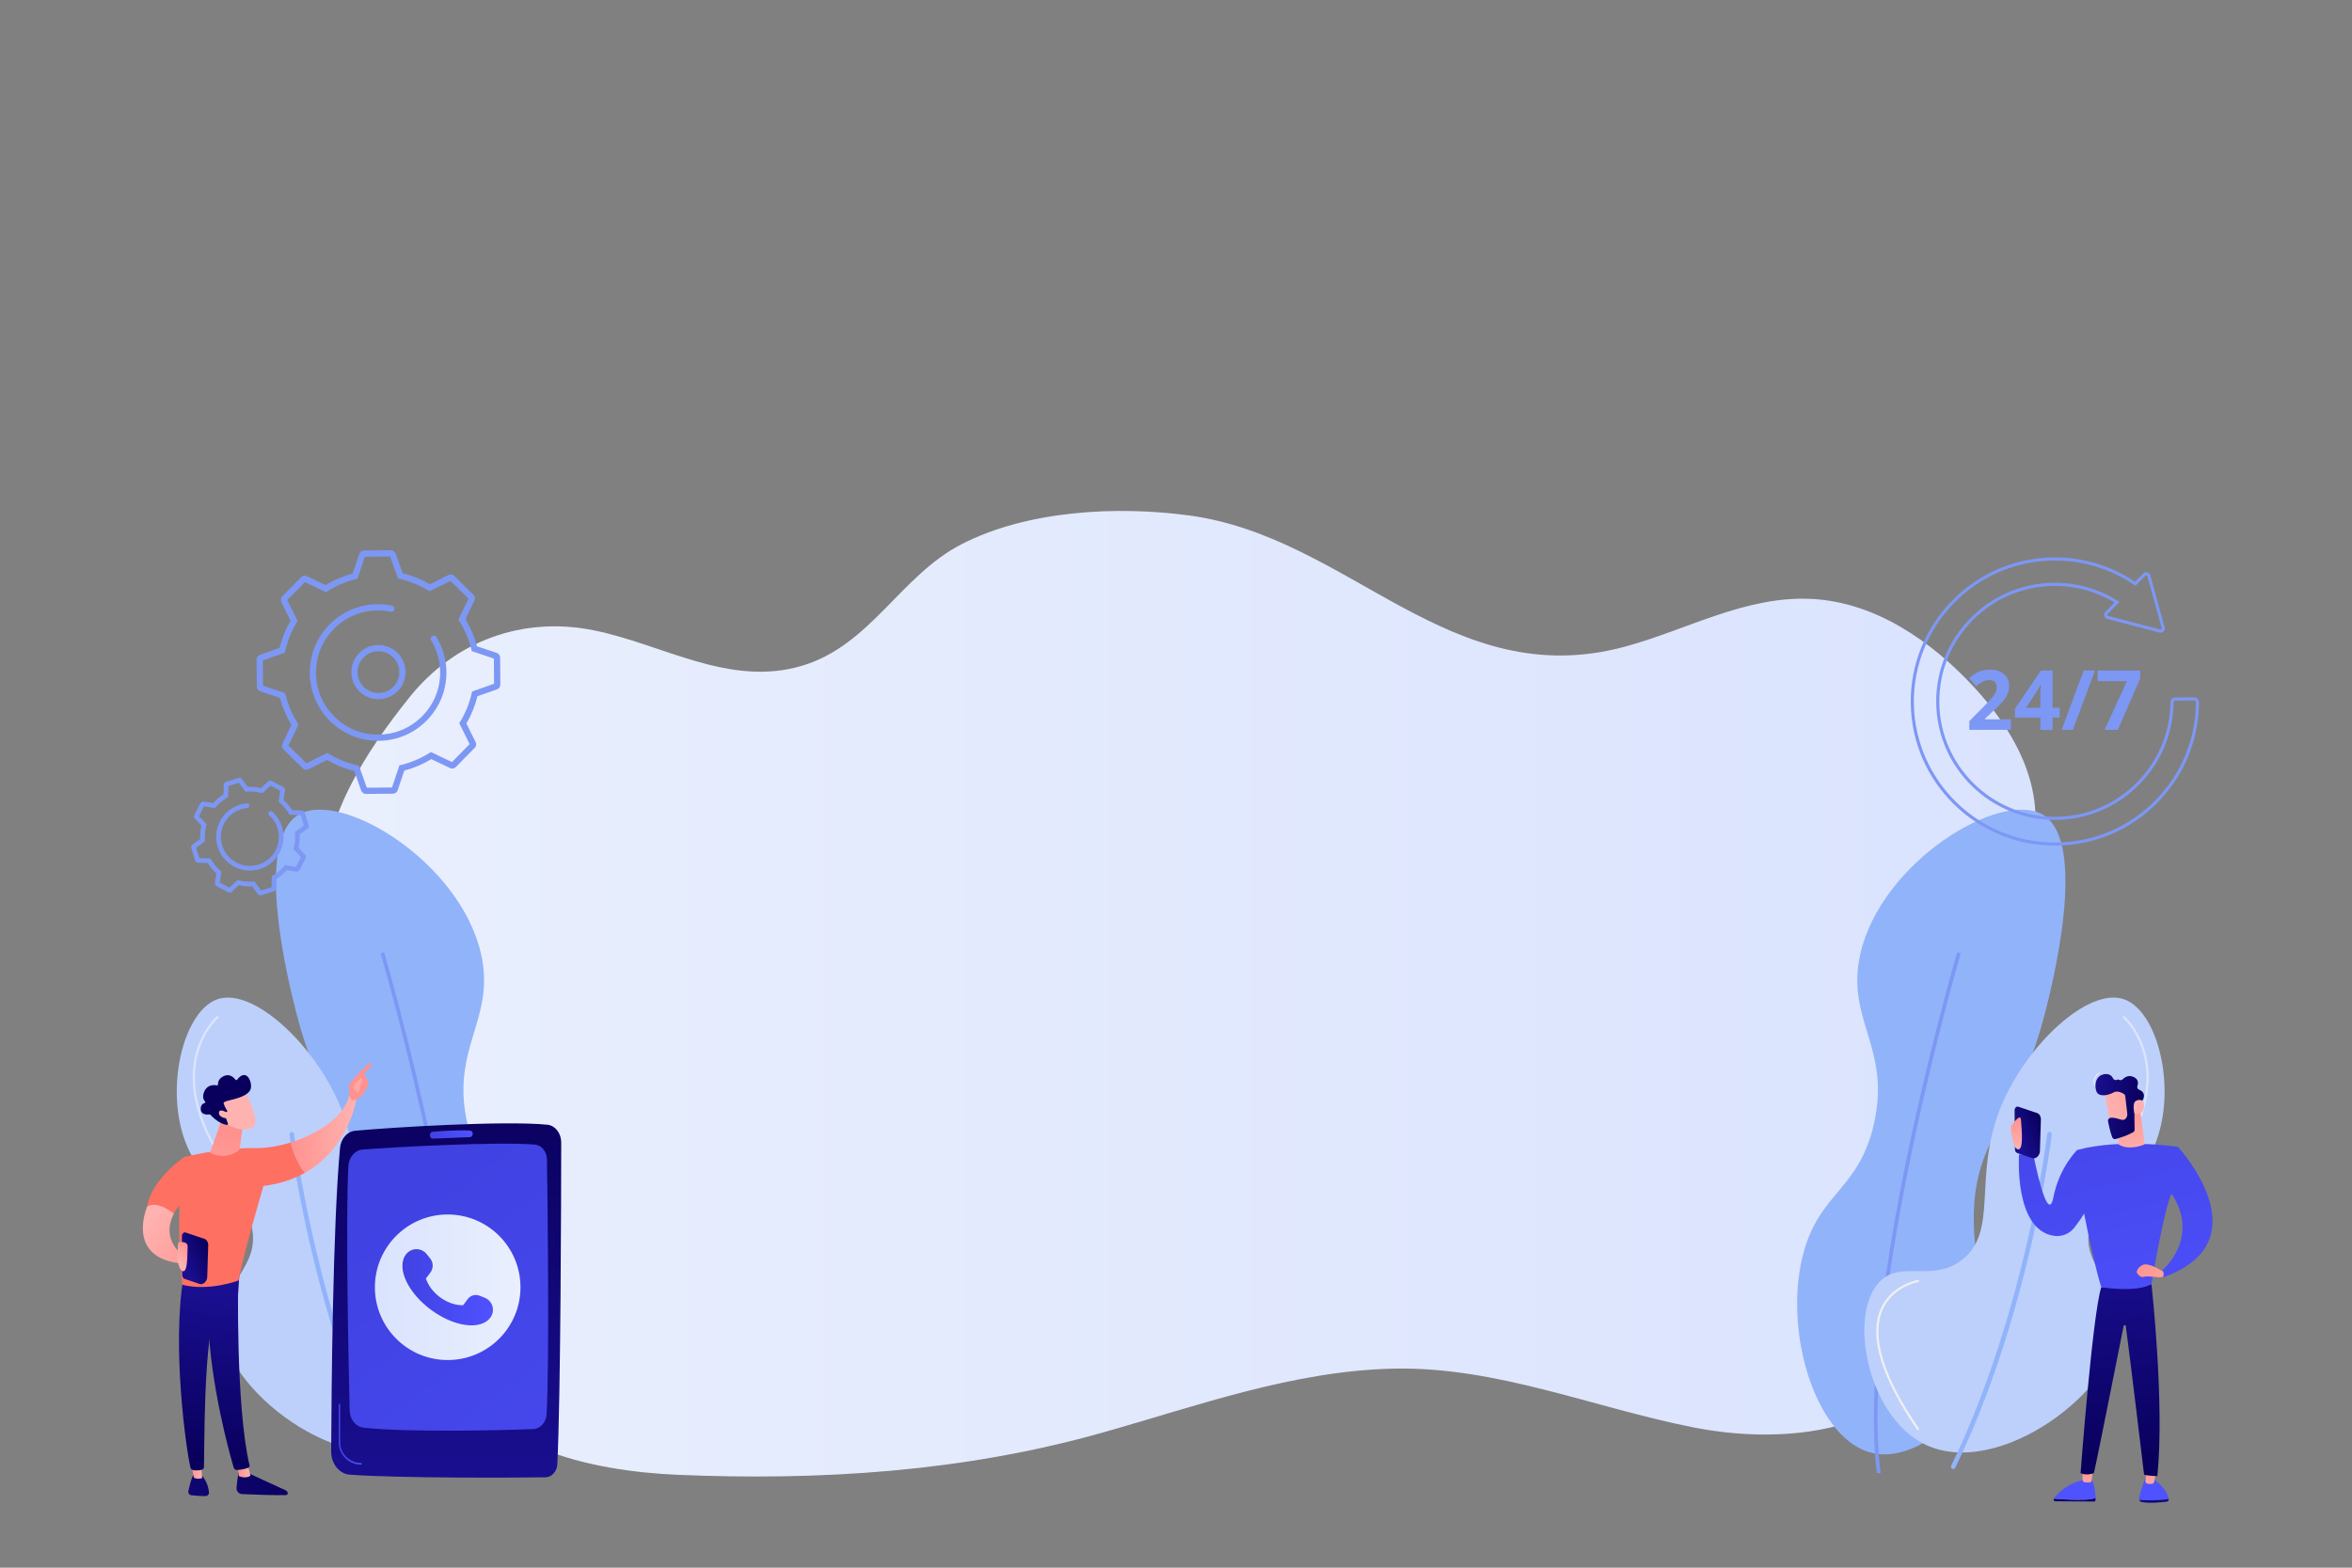 <?xml version="1.0" encoding="utf-8"?>
<!-- Generator: Adobe Illustrator 16.0.3, SVG Export Plug-In . SVG Version: 6.00 Build 0)  -->
<!DOCTYPE svg PUBLIC "-//W3C//DTD SVG 1.1//EN" "http://www.w3.org/Graphics/SVG/1.1/DTD/svg11.dtd">
<svg version="1.1" xmlns="http://www.w3.org/2000/svg" xmlns:xlink="http://www.w3.org/1999/xlink" x="0px" y="0px" width="2475px"
	 height="1650px" viewBox="0 0 2475 1650" enable-background="new 0 0 2475 1650" xml:space="preserve">
<rect x="0" y="0" width="2475" height="1650" fill="#808080" stroke="none"/>
<g id="Background">
</g>
<g id="Illustration">
	
		<linearGradient id="SVGID_1_" gradientUnits="userSpaceOnUse" x1="-1368.019" y1="3204.096" x2="432.872" y2="3204.096" gradientTransform="matrix(-1 0 0 -1 774 4250)">
		<stop  offset="0" style="stop-color:#DAE3FE"/>
		<stop  offset="1" style="stop-color:#E9EFFD"/>
	</linearGradient>
	<path fill="url(#SVGID_1_)" d="M361.235,1002.393c20.893,36.967,54.095,68.059,79.677,102.624
		c73.923,99.881-2.99,216.756,30.749,324.43c29.396,93.813,151.653,118.964,241.021,122.771
		c150.589,6.416,301.008-3.197,446.194-44.039c100.751-28.341,201.629-65.447,307.82-67.694
		c108.558-2.296,210.671,41.286,315.546,61.897c115.159,22.632,252.893-1.943,280.657-130.543
		c17.201-79.669-29.103-153.038-33.437-231.477c-5.737-103.845,97.785-160.832,111.181-257.912
		c8.445-61.208-23.111-115.898-64.283-160.183c-43.44-46.725-101.86-88.01-168.886-91.847
		c-70.058-4.011-132.583,32.776-198.061,50.336c-184.008,49.348-288.455-115.237-457.796-138.199
		c-76.365-10.355-170.222-5.438-239.564,30.114c-64.477,33.057-95.767,106.493-168.09,128.056
		c-76.548,22.822-146.595-22.791-219.336-37.364c-75.283-15.082-146.487,11.689-193.605,70.394
		c-45.685,56.918-95.12,131.893-89.448,207.046C343.297,963.624,350.702,983.755,361.235,1002.393z"/>
	<g>
		<g>
			<path fill="#91B3FA" d="M491.941,1529.681c-44.89,8.977-102.216-39.965-120.684-93.432
				c-19.005-55.022,15.841-78.072,15.572-154.424c-0.306-86.732-45.422-99.803-75.265-216.712
				c-6.733-26.376-45.698-179.017,2.595-207.627c44.651-26.454,170.073,49.465,192.056,146.637
				c15.674,69.287-32.781,98.38-14.275,179.079c16.238,70.809,58.915,71.833,75.265,140.148
				C587.112,1406.52,550.882,1517.896,491.941,1529.681z"/>
			<path fill="#7D97F4" d="M488.681,1550.693c12.102-93.446-11.505-237.613-33.441-342.101
				c-23.748-113.123-50.701-205.396-50.97-206.315l-3.736,1.096c0.27,0.918,27.187,93.068,50.903,206.048
				c21.87,104.183,45.414,247.872,33.383,340.773L488.681,1550.693z"/>
		</g>
		<g>
			<path fill="#BDD0FB" d="M440.243,1519.248c58.884-30.682,79.039-136.038,45.567-170.278
				c-22.616-23.137-55.05,1.198-86.339-22.784c-39.949-30.621-10.562-88.29-41.97-163.084
				c-26.729-63.649-90.843-123.879-128.309-111.521c-39.218,12.936-59.875,108.918-26.381,166.682
				c21.781,37.564,55.123,39.409,62.356,74.347c8.393,40.539-32.156,59.027-32.377,98.33
				C232.394,1461.539,362.343,1559.837,440.243,1519.248z"/>
			<path fill="#91B3FA" d="M408.467,1546.229c0.351,0,0.708-0.078,1.045-0.241c1.192-0.579,1.689-2.013,1.11-3.205
				c-78.064-160.859-100.956-347.472-101.178-349.337c-0.156-1.316-1.352-2.257-2.665-2.099c-1.315,0.156-2.255,1.35-2.098,2.665
				c0.224,1.874,23.212,189.288,101.625,350.864C406.723,1545.731,407.578,1546.229,408.467,1546.229z"/>
			<path fill="#DCE5FE" d="M248.307,1241.773c0.247,0,0.495-0.08,0.704-0.242c0.499-0.39,0.589-1.109,0.2-1.608
				c-24.641-31.629-51.95-79.146-42.119-125.908c5.854-27.85,22.334-42.374,22.5-42.518c0.479-0.414,0.531-1.138,0.117-1.616
				c-0.415-0.479-1.139-0.531-1.617-0.116c-0.701,0.605-17.231,15.18-23.243,43.778c-5.526,26.285-2.628,69.792,42.553,127.788
				C247.628,1241.62,247.967,1241.773,248.307,1241.773z"/>
			<path fill="#F0F0F0" d="M445.552,1505.2c0.366,0,0.725-0.174,0.946-0.498c37.868-55.266,50.781-97.97,38.38-126.922
				c-11.024-25.741-38.862-30.532-39.142-30.578c-0.626-0.098-1.213,0.324-1.314,0.948c-0.102,0.623,0.322,1.214,0.947,1.315
				c0.268,0.043,26.903,4.66,37.415,29.245c12.05,28.185-0.794,70.138-38.176,124.695c-0.358,0.523-0.225,1.235,0.297,1.594
				C445.103,1505.136,445.329,1505.2,445.552,1505.2z"/>
		</g>
	</g>
	<g>
		<g>
			<path fill="#91B3FA" d="M1971.864,1529.681c44.891,8.977,102.217-39.965,120.684-93.432
				c19.006-55.022-15.84-78.072-15.571-154.424c0.305-86.732,45.422-99.803,75.265-216.712
				c6.733-26.376,45.697-179.017-2.596-207.627c-44.651-26.454-170.072,49.465-192.055,146.637
				c-15.675,69.287,32.78,98.38,14.273,179.079c-16.238,70.809-58.913,71.833-75.265,140.148
				C1876.693,1406.52,1912.923,1517.896,1971.864,1529.681z"/>
			<path fill="#7D97F4" d="M1975.125,1550.693c-12.102-93.446,11.506-237.613,33.44-342.101
				c23.748-113.123,50.701-205.396,50.972-206.315l3.734,1.096c-0.269,0.918-27.186,93.068-50.901,206.048
				c-21.87,104.183-45.415,247.872-33.384,340.773L1975.125,1550.693z"/>
		</g>
		<g>
			<path fill="#BDD0FB" d="M2023.563,1519.248c-58.885-30.682-79.04-136.038-45.568-170.278
				c22.617-23.137,55.05,1.198,86.339-22.784c39.949-30.621,10.562-88.29,41.97-163.084
				c26.729-63.649,90.843-123.879,128.309-111.521c39.219,12.936,59.875,108.918,26.382,166.682
				c-21.781,37.564-55.123,39.409-62.356,74.347c-8.393,40.539,32.156,59.027,32.377,98.33
				C2231.412,1461.539,2101.462,1559.837,2023.563,1519.248z"/>
			<path fill="#91B3FA" d="M2055.338,1546.229c-0.352,0-0.707-0.078-1.044-0.241c-1.192-0.579-1.689-2.013-1.111-3.205
				c78.064-160.859,100.955-347.472,101.178-349.337c0.157-1.316,1.352-2.257,2.665-2.099c1.315,0.156,2.254,1.35,2.098,2.665
				c-0.223,1.874-23.212,189.288-101.625,350.864C2057.083,1545.731,2056.229,1546.229,2055.338,1546.229z"/>
			<path fill="#DCE5FE" d="M2215.498,1241.773c-0.246,0-0.494-0.08-0.703-0.242c-0.5-0.39-0.589-1.109-0.2-1.608
				c24.641-31.629,51.95-79.146,42.119-125.908c-5.854-27.85-22.334-42.374-22.5-42.518c-0.479-0.414-0.53-1.138-0.116-1.616
				c0.414-0.479,1.139-0.531,1.616-0.116c0.701,0.605,17.231,15.18,23.244,43.778c5.525,26.285,2.628,69.792-42.555,127.788
				C2216.178,1241.62,2215.84,1241.773,2215.498,1241.773z"/>
			<path fill="#F0F0F0" d="M2018.254,1505.2c-0.366,0-0.725-0.174-0.946-0.498c-37.867-55.266-50.781-97.97-38.381-126.922
				c11.025-25.741,38.862-30.532,39.143-30.578c0.626-0.098,1.213,0.324,1.314,0.948c0.102,0.623-0.322,1.214-0.947,1.315
				c-0.267,0.043-26.902,4.66-37.414,29.245c-12.051,28.185,0.793,70.138,38.176,124.695c0.358,0.523,0.225,1.235-0.297,1.594
				C2018.703,1505.136,2018.477,1505.2,2018.254,1505.2z"/>
		</g>
	</g>
	<g>
		<g>
			<path fill="#7D97F4" d="M2010.688,740.099c-0.968-83.63,66.283-152.455,149.914-153.423c30.844-0.357,60.589,8.496,86.115,25.615
				l8.627-8.744c1.11-1.125,2.75-1.576,4.278-1.178c1.528,0.399,2.739,1.593,3.16,3.117l15.083,54.821
				c0.416,1.524-0.01,3.168-1.118,4.293c-1.112,1.125-2.751,1.576-4.28,1.176l-55.017-14.348c-1.528-0.398-2.74-1.594-3.159-3.121
				c-0.421-1.529,0.009-3.176,1.119-4.303l9.715-9.861c-19.345-11.697-41.489-17.731-64.177-17.468
				c-67.053,0.776-120.973,55.927-120.197,122.941c0.774,66.976,55.956,120.834,123.009,120.059
				c31.941-0.37,62.002-13.117,84.647-35.892c22.594-22.727,35.219-52.804,35.546-84.693c0.024-2.312,1.828-4.909,4.379-4.938
				l21.196-0.246c1.366-0.016,2.358,0.995,3.015,1.664l0.175,0.177c0.978,0.975,1.322,2.761,1.313,3.726
				c-0.285,39.852-15.975,77.421-44.179,105.784c-28.241,28.401-65.794,44.296-105.74,44.759
				C2080.48,890.98,2011.654,823.729,2010.688,740.099z M2274.74,661.469c-0.002-0.097-0.015-0.196-0.042-0.292l-15.083-54.821
				c-0.109-0.396-0.424-0.705-0.821-0.809c-0.398-0.104-0.824,0.014-1.112,0.307l-10.55,10.692l-1.132-0.774
				c-25.219-17.241-54.735-26.166-85.361-25.812c-81.819,0.946-147.614,68.282-146.668,150.101
				c0.947,81.819,68.282,147.614,150.102,146.667c39.081-0.451,75.82-16.003,103.45-43.789
				c27.595-27.751,42.945-64.505,43.224-103.493v-0.001c0.033-0.488-0.208-1.198-0.363-1.393l-0.183-0.185
				c-0.199-0.202-0.553-0.562-0.751-0.679l-21.078,0.244c-0.451,0.005-1.125,0.896-1.133,1.688
				c-0.338,32.75-13.302,63.638-36.503,86.975c-23.256,23.391-54.131,36.481-86.938,36.86
				c-68.863,0.797-125.535-54.517-126.331-123.304c-0.796-68.826,54.581-125.467,123.443-126.264
				c24.005-0.278,47.417,6.308,67.705,19.045l1.73,1.087l-12.597,12.788c-0.29,0.294-0.402,0.727-0.291,1.126
				c0.109,0.399,0.423,0.711,0.819,0.813l55.019,14.349c0.398,0.104,0.824-0.013,1.112-0.305
				C2274.626,662.072,2274.743,661.773,2274.74,661.469z"/>
		</g>
		<g>
			<path fill="#7D97F4" d="M2116.018,768.187h-43.704v-9.194l15.694-15.866c4.646-4.761,7.684-8.061,9.108-9.9
				c1.426-1.839,2.452-3.542,3.079-5.11c0.628-1.567,0.941-3.193,0.941-4.876c0-2.508-0.691-4.375-2.074-5.602
				c-1.384-1.226-3.229-1.838-5.538-1.838c-2.423,0-4.775,0.555-7.056,1.667c-2.282,1.112-4.662,2.693-7.142,4.746l-7.185-8.509
				c3.079-2.623,5.631-4.476,7.654-5.56c2.024-1.083,4.234-1.917,6.629-2.501c2.395-0.584,5.074-0.877,8.039-0.877
				c3.906,0,7.356,0.713,10.349,2.139c2.994,1.426,5.317,3.421,6.972,5.986c1.652,2.566,2.479,5.503,2.479,8.81
				c0,2.879-0.506,5.581-1.518,8.103c-1.013,2.523-2.58,5.111-4.704,7.762c-2.124,2.651-5.866,6.43-11.226,11.332l-8.039,7.57v0.598
				h27.239V768.187z"/>
			<path fill="#7D97F4" d="M2167.42,755.229h-7.526v12.958h-12.914v-12.958h-26.685v-9.194l27.412-40.37h12.187v39.3h7.526V755.229z
				 M2146.979,744.966V734.36c0-1.768,0.071-4.333,0.214-7.698c0.143-3.364,0.256-5.316,0.342-5.859h-0.342
				c-1.056,2.338-2.323,4.619-3.806,6.842l-11.461,17.32H2146.979z"/>
			<path fill="#7D97F4" d="M2204.539,705.666l-23.305,62.521h-11.847l23.307-62.521H2204.539z"/>
			<path fill="#7D97F4" d="M2214.675,768.187l23.478-51.317h-30.833v-11.119h44.859v8.297l-23.648,54.139H2214.675z"/>
		</g>
	</g>
	<g>
		<g>
			<path fill="#7D97F4" d="M385.043,835.627c-2.214,0-4.193-1.396-4.935-3.484l-7.307-20.643
				c-10.065-2.451-19.689-6.349-28.656-11.607l-19.618,9.758c-1.999,0.996-4.411,0.609-6.003-0.959l-20.266-19.936
				c-1.59-1.567-2.013-3.969-1.055-5.982l9.435-19.778c-5.403-8.878-9.458-18.436-12.075-28.461l-20.758-6.967
				c-2.112-0.706-3.547-2.681-3.566-4.915l-0.233-28.435c-0.02-2.229,1.381-4.229,3.483-4.975l20.643-7.309
				c2.453-10.065,6.351-19.689,11.607-28.656l-9.757-19.618c-0.996-1.995-0.612-4.409,0.957-6l19.938-20.268
				c1.562-1.591,3.969-2.016,5.982-1.054l19.777,9.435c8.879-5.404,18.437-9.46,28.46-12.076l6.969-20.76
				c0.712-2.114,2.689-3.546,4.918-3.563l28.432-0.234c0.014,0,0.027,0,0.041,0c2.215,0,4.194,1.397,4.934,3.488l7.308,20.64
				c10.063,2.451,19.687,6.35,28.655,11.606l19.618-9.759c1.998-0.986,4.406-0.606,5.997,0.953l20.273,19.944
				c1.591,1.563,2.014,3.968,1.052,5.982l-9.434,19.776c5.405,8.883,9.459,18.44,12.076,28.462l20.758,6.966
				c2.113,0.71,3.547,2.686,3.567,4.916l0.232,28.436c0.019,2.23-1.382,4.23-3.486,4.977l-20.64,7.305
				c-2.452,10.067-6.35,19.689-11.607,28.656l9.757,19.619c0.994,1.998,0.609,4.409-0.954,5.998l-19.941,20.271
				c-1.563,1.593-3.968,2.013-5.982,1.052l-19.777-9.435c-8.877,5.403-18.437,9.458-28.46,12.076l-6.968,20.759
				c-0.709,2.111-2.684,3.543-4.912,3.566l-28.438,0.232C385.071,835.627,385.057,835.627,385.043,835.627z M344.451,792.404
				l1.548,0.943c9.319,5.679,19.42,9.77,30.022,12.162l1.77,0.399l8.192,23.142l26.528-0.216l7.813-23.274l1.762-0.429
				c10.562-2.566,20.594-6.824,29.818-12.651l1.532-0.969l22.172,10.578l18.604-18.911l-10.939-21.996l0.943-1.549
				c5.677-9.318,9.768-19.418,12.16-30.022l0.399-1.767l23.141-8.192l-0.216-26.529l-23.275-7.812l-0.427-1.763
				c-2.564-10.557-6.82-20.59-12.651-29.818l-0.968-1.533l10.577-22.17l-18.911-18.605l-21.995,10.94l-1.548-0.942
				c-9.32-5.678-19.42-9.769-30.021-12.16l-1.769-0.4l-8.193-23.144l-26.527,0.218l-7.812,23.273l-1.763,0.428
				c-10.562,2.565-20.593,6.821-29.818,12.65l-1.532,0.969l-22.171-10.577l-18.603,18.91l10.938,21.996l-0.943,1.547
				c-5.676,9.319-9.768,19.42-12.16,30.023l-0.399,1.768l-23.141,8.194l0.216,26.527l23.274,7.812l0.427,1.763
				c2.566,10.562,6.823,20.595,12.651,29.818l0.968,1.533l-10.578,22.172l18.913,18.602L344.451,792.404z M373.641,606.445h0.017
				H373.641z M397.847,779.743c-18.979,0.001-36.855-7.316-50.402-20.642c-13.69-13.468-21.316-31.461-21.474-50.664
				s7.173-37.317,20.641-51.008c13.468-13.69,31.461-21.315,50.664-21.473c5.109-0.042,10.246,0.458,15.23,1.488
				c1.776,0.369,2.918,2.106,2.55,3.883c-0.367,1.777-2.107,2.906-3.881,2.552c-4.528-0.937-9.167-1.41-13.845-1.354
				c-17.449,0.143-33.798,7.071-46.035,19.511c-12.237,12.438-18.897,28.899-18.755,46.346c0.143,17.449,7.072,33.797,19.512,46.036
				c12.439,12.238,28.859,18.948,46.348,18.754c17.449-0.143,33.798-7.071,46.035-19.512c12.237-12.438,18.898-28.899,18.754-46.348
				c-0.097-11.844-3.393-23.415-9.531-33.465c-0.946-1.548-0.457-3.568,1.091-4.515c1.55-0.943,3.569-0.458,4.515,1.092
				c6.757,11.064,10.386,23.801,10.494,36.833c0.157,19.203-7.173,37.319-20.641,51.009c-13.467,13.691-31.459,21.317-50.664,21.474
				C398.251,779.743,398.047,779.743,397.847,779.743z"/>
			<path fill="#7D97F4" d="M398.202,735.929c-5.005,0-9.94-1.328-14.374-3.926c-6.576-3.852-11.257-10.035-13.184-17.41
				c-1.925-7.373-0.865-15.055,2.987-21.631c3.852-6.575,10.035-11.258,17.409-13.184l0,0c15.219-3.975,30.842,5.175,34.817,20.396
				c1.927,7.374,0.866,15.056-2.988,21.633c-3.852,6.575-10.034,11.258-17.408,13.184
				C403.058,735.617,400.622,735.929,398.202,735.929z M392.7,686.134c-5.676,1.482-10.436,5.085-13.401,10.148
				c-2.965,5.062-3.781,10.975-2.299,16.65c1.483,5.678,5.087,10.438,10.148,13.403c5.063,2.965,10.978,3.78,16.652,2.3
				c5.677-1.483,10.436-5.087,13.401-10.15c2.965-5.062,3.783-10.975,2.3-16.65C416.441,690.118,404.42,683.076,392.7,686.134
				L392.7,686.134z"/>
		</g>
		<g>
			<path fill="#7D97F4" d="M274.158,942.407c-1.059,0-2.084-0.497-2.737-1.384l-5.964-8.096c-4.742,0.227-9.48-0.205-14.119-1.275
				l-7.32,6.904c-1.055,0.996-2.627,1.213-3.913,0.537l-12.113-6.343c-1.282-0.669-2-2.083-1.785-3.519l1.509-9.953
				c-3.521-3.204-6.57-6.854-9.09-10.879l-10.051-0.293c-1.453-0.046-2.714-1.004-3.146-2.383l-4.079-13.055
				c-0.434-1.384,0.06-2.891,1.229-3.752l8.095-5.965c-0.221-4.74,0.207-9.479,1.276-14.117l-6.906-7.321
				c-0.994-1.052-1.211-2.624-0.54-3.909l6.347-12.117c0.676-1.287,2.096-2.004,3.527-1.781l9.943,1.506
				c3.206-3.521,6.856-6.57,10.879-9.089l0.293-10.05c0.041-1.447,0.997-2.711,2.379-3.147l13.059-4.08
				c1.376-0.436,2.886,0.058,3.75,1.226l5.966,8.097c4.741-0.218,9.48,0.209,14.119,1.276l7.32-6.903
				c1.053-0.995,2.622-1.208,3.905-0.544l12.121,6.35c1.284,0.67,2.003,2.088,1.784,3.523l-1.507,9.947
				c3.521,3.205,6.57,6.855,9.089,10.879l10.053,0.295c1.45,0.04,2.715,0.999,3.146,2.387l4.08,13.049
				c0.432,1.388-0.063,2.894-1.23,3.754l-8.095,5.964c0.221,4.741-0.206,9.479-1.276,14.119l6.905,7.319
				c0.994,1.049,1.212,2.622,0.54,3.908l-6.346,12.118c-0.677,1.284-2.084,2.005-3.518,1.783l-9.953-1.507
				c-3.206,3.52-6.856,6.568-10.88,9.088l-0.292,10.053c-0.041,1.444-0.997,2.708-2.379,3.145l-13.059,4.079
				C274.838,942.357,274.497,942.407,274.158,942.407z M273.706,937.55c-0.002,0-0.005,0.001-0.008,0.001L273.706,937.55z
				 M267.822,927.832l6.92,9.394l10.975-3.431l0.34-11.66l1.17-0.691c4.42-2.607,8.369-5.906,11.737-9.805l0.888-1.029l11.542,1.75
				l5.334-10.186l-8.01-8.492l0.339-1.316c1.287-4.987,1.75-10.111,1.376-15.23l-0.099-1.356l9.392-6.919l-3.431-10.976
				l-11.66-0.341l-0.691-1.17c-2.608-4.422-5.906-8.37-9.805-11.736l-1.029-0.889l1.75-11.541l-10.187-5.335l-8.491,8.009
				l-1.317-0.34c-4.987-1.287-10.109-1.752-15.23-1.376l-1.356,0.098l-6.918-9.39l-10.976,3.431l-0.341,11.661l-1.17,0.69
				c-4.418,2.606-8.367,5.905-11.736,9.804l-0.889,1.029l-11.542-1.749l-5.335,10.187l8.01,8.492l-0.339,1.316
				c-1.287,4.988-1.75,10.111-1.376,15.229l0.099,1.357l-9.392,6.918l3.43,10.977l11.661,0.338l0.691,1.173
				c2.607,4.42,5.906,8.368,9.804,11.736l1.029,0.889l-1.749,11.54l10.187,5.336l8.489-8.01l1.317,0.34
				c4.988,1.287,10.113,1.747,15.231,1.375L267.822,927.832z M242.39,934.729l0.002,0.002
				C242.392,934.73,242.391,934.73,242.39,934.729z M230.274,928.385l0.004,0.001C230.277,928.386,230.275,928.386,230.274,928.385z
				 M317.475,902.965c0.001,0.002,0.003,0.003,0.004,0.003L317.475,902.965z M315.973,856.844c0,0.002,0.001,0.004,0.002,0.006
				L315.973,856.844z M213.634,848.577c0.002,0,0.005,0,0.007,0H213.634z M295.826,832.711c0.001,0.002,0.003,0.002,0.004,0.004
				L295.826,832.711z M240.419,826.213v0.005C240.419,826.217,240.419,826.215,240.419,826.213z M237.957,826.145h0.016H237.957z
				 M252.406,823.547l-0.007,0.002C252.401,823.549,252.403,823.547,252.406,823.547z M262.961,916.283
				c-15.102,0.002-29.133-9.73-33.87-24.889c-5.833-18.662,4.605-38.592,23.269-44.426c2.418-0.754,4.908-1.251,7.402-1.479
				c1.342-0.109,2.552,0.875,2.676,2.23s-0.875,2.553-2.23,2.677c-2.148,0.194-4.294,0.624-6.379,1.273
				c-16.07,5.024-25.059,22.187-20.036,38.255c5.023,16.07,22.185,25.063,38.256,20.037c16.07-5.023,25.059-22.186,20.035-38.255
				c-1.652-5.286-4.697-10.014-8.806-13.674c-1.016-0.904-1.106-2.462-0.201-3.479c0.905-1.015,2.461-1.106,3.478-0.2
				c4.775,4.253,8.313,9.746,10.231,15.883c5.833,18.662-4.604,38.593-23.268,44.428
				C270.011,915.763,266.457,916.283,262.961,916.283z"/>
		</g>
	</g>
	<g>
		<linearGradient id="SVGID_2_" gradientUnits="userSpaceOnUse" x1="2116.7" y1="1043.596" x2="2226.767" y2="1504.079">
			<stop  offset="0" style="stop-color:#4042E2"/>
			<stop  offset="1" style="stop-color:#4F52FF"/>
		</linearGradient>
		<path fill="url(#SVGID_2_)" d="M2185.979,1210.238c0,0-18.939,17.963-25.2,49.891c-6.261,31.929-21.129-45.136-21.129-45.136
			h-15.024c0,0-5.668,79.408,36.751,85.721c8.086,1.204,16.2-1.996,21.258-8.419c7.745-9.836,19.831-27.335,22.75-44.015
			C2202.881,1221.985,2185.979,1210.238,2185.979,1210.238z"/>
		
			<linearGradient id="SVGID_3_" gradientUnits="userSpaceOnUse" x1="2306.565" y1="1672.046" x2="2308.422" y2="1616.341" gradientTransform="matrix(1 0 0 1 -43.11 0)">
			<stop  offset="0" style="stop-color:#4042E2"/>
			<stop  offset="1" style="stop-color:#4F52FF"/>
		</linearGradient>
		<path fill="url(#SVGID_3_)" d="M2282.21,1577.931c0.004-0.235-0.012-0.474-0.072-0.713c-3.554-14.087-18.082-21.308-18.082-21.308
			l-6.988,0.547c-4.018,12.417-6.609,18.479-5.964,21.869c0.018,0.096,0.047,0.187,0.072,0.278
			C2256.94,1579.12,2268.806,1579.456,2282.21,1577.931z"/>
		
			<linearGradient id="SVGID_4_" gradientUnits="userSpaceOnUse" x1="2372.75" y1="1529.479" x2="2257.979" y2="1619.599" gradientTransform="matrix(1 0 0 1 -43.11 0)">
			<stop  offset="0" style="stop-color:#09005D"/>
			<stop  offset="1" style="stop-color:#1A0F91"/>
		</linearGradient>
		<path fill="url(#SVGID_4_)" d="M2251.176,1578.604c0.312,1.133,1.147,2.015,2.218,2.239c8.2,1.725,21.234,0.337,26.706-0.379
			c1.207-0.158,2.09-1.274,2.11-2.534C2268.806,1579.456,2256.94,1579.12,2251.176,1578.604z"/>
		
			<linearGradient id="SVGID_5_" gradientUnits="userSpaceOnUse" x1="1133.144" y1="1530.857" x2="1126.914" y2="1585.228" gradientTransform="matrix(-1 0 0 1 3394.389 0)">
			<stop  offset="0" style="stop-color:#FF928E"/>
			<stop  offset="1" style="stop-color:#FEB3B1"/>
		</linearGradient>
		<path fill="url(#SVGID_5_)" d="M2269.811,1545.035l-3.061,14.729c-0.224,1.079-1.053,1.888-2.058,1.982
			c-1.229,0.115-2.98,0.183-4.741-0.076c-1.578-0.231-2.677-1.836-2.397-3.558l2.127-13.078H2269.811z"/>
		
			<linearGradient id="SVGID_6_" gradientUnits="userSpaceOnUse" x1="1238.907" y1="1556.227" x2="1127.92" y2="1643.374" gradientTransform="matrix(-1 0 0 1 3394.389 0)">
			<stop  offset="0" style="stop-color:#09005D"/>
			<stop  offset="1" style="stop-color:#1A0F91"/>
		</linearGradient>
		<path fill="url(#SVGID_6_)" d="M2191.797,1578.482c7.464-0.209,11.324-1.088,13.32-1.903c0.004,0.741,0,1.497-0.023,2.28
			c-0.026,0.835-0.646,1.503-1.406,1.498l-40.98-0.266c-1.308-0.008-2.072-1.524-1.505-2.724
			C2166.575,1577.813,2180.26,1578.805,2191.797,1578.482z"/>
		
			<linearGradient id="SVGID_7_" gradientUnits="userSpaceOnUse" x1="1206.899" y1="1706.5" x2="1208.756" y2="1650.792" gradientTransform="matrix(-1 0 0 1 3394.389 0)">
			<stop  offset="0" style="stop-color:#4042E2"/>
			<stop  offset="1" style="stop-color:#4F52FF"/>
		</linearGradient>
		<path fill="url(#SVGID_7_)" d="M2161.202,1577.368c0.049-0.104,0.092-0.211,0.161-0.31c3.619-5.057,12.838-15.126,31.052-19.494
			l8.737-0.275c0,0,3.892,6.763,3.965,19.29c-1.996,0.815-5.856,1.694-13.32,1.903
			C2180.26,1578.805,2166.575,1577.813,2161.202,1577.368z"/>
		
			<linearGradient id="SVGID_8_" gradientUnits="userSpaceOnUse" x1="1198.77" y1="1537.813" x2="1192.943" y2="1588.672" gradientTransform="matrix(-1 0 0 1 3394.389 0)">
			<stop  offset="0" style="stop-color:#FF928E"/>
			<stop  offset="1" style="stop-color:#FEB3B1"/>
		</linearGradient>
		<path fill="url(#SVGID_8_)" d="M2202.773,1544.047c-0.098,0.651-1.295,10.55-1.759,14.389c-0.11,0.912-0.771,1.617-1.604,1.717
			c-1.487,0.179-3.896,0.34-6.002-0.092c-1.137-0.233-1.959-1.324-1.959-2.594v-15.539L2202.773,1544.047z"/>
		
			<linearGradient id="SVGID_9_" gradientUnits="userSpaceOnUse" x1="-649.043" y1="1536.188" x2="-642.052" y2="1317.144" gradientTransform="matrix(-1 0 0 1 1582.552 0)">
			<stop  offset="0" style="stop-color:#09005D"/>
			<stop  offset="1" style="stop-color:#1A0F91"/>
		</linearGradient>
		<path fill="url(#SVGID_9_)" d="M2263.972,1351.614c0,0,13.982,124.286,6.214,201.966c0,0-9.321,0-13.982-1.554
			c0,0-14.529-121.521-19.23-156.294c-0.177-1.311-2.049-1.37-2.306-0.073c-5.799,29.255-28.577,143.979-31.285,154.813
			c0,0-7.769,3.107-13.982,0c0,0,12.429-166.233,21.75-195.751L2263.972,1351.614z"/>
		<linearGradient id="SVGID_10_" gradientUnits="userSpaceOnUse" x1="2190.244" y1="1026.061" x2="2300.297" y2="1486.486">
			<stop  offset="0" style="stop-color:#4042E2"/>
			<stop  offset="1" style="stop-color:#4F52FF"/>
		</linearGradient>
		<path fill="url(#SVGID_10_)" d="M2291.936,1207.131c0,0-59.036-9.321-105.644,3.107l3.107,48.161c0,0,12.429,66.804,21.75,96.322
			c0,0,35.732,6.214,52.822-3.107c0,0,13.982-83.895,21.75-96.322C2285.722,1255.292,2293.489,1222.666,2291.936,1207.131z"/>
		<linearGradient id="SVGID_11_" gradientUnits="userSpaceOnUse" x1="2243.992" y1="1152.678" x2="2242.387" y2="1224.402">
			<stop  offset="0" style="stop-color:#FF928E"/>
			<stop  offset="1" style="stop-color:#FEB3B1"/>
		</linearGradient>
		<path fill="url(#SVGID_11_)" d="M2250.508,1156.428l6.297,48.024c0,0-16.431,7.547-27.936-0.325l2.477-28.067L2250.508,1156.428z"
			/>
		<linearGradient id="SVGID_12_" gradientUnits="userSpaceOnUse" x1="2231.5" y1="1016.2" x2="2341.553" y2="1476.624">
			<stop  offset="0" style="stop-color:#4042E2"/>
			<stop  offset="1" style="stop-color:#4F52FF"/>
		</linearGradient>
		<path fill="url(#SVGID_12_)" d="M2291.936,1207.131c0,0,91.661,99.43-16.313,137.492v-7.769c0,0,40.394-34.179,9.321-80.785
			C2284.944,1256.069,2288.828,1211.791,2291.936,1207.131z"/>
		
			<linearGradient id="SVGID_13_" gradientUnits="userSpaceOnUse" x1="-667.455" y1="1328.751" x2="-717.168" y2="1371.215" gradientTransform="matrix(-1 0 0 1 1582.552 0)">
			<stop  offset="0" style="stop-color:#FF928E"/>
			<stop  offset="1" style="stop-color:#FEB3B1"/>
		</linearGradient>
		<path fill="url(#SVGID_13_)" d="M2274.847,1337.632c0,0-13.982-9.321-20.197-6.215c-6.214,3.107-6.214,7.769-6.214,7.769
			s3.107,6.214,7.768,4.66c4.661-1.554,15.536,1.554,20.196,0C2276.399,1343.846,2277.954,1337.632,2274.847,1337.632z"/>
		<g>
			
				<linearGradient id="SVGID_14_" gradientUnits="userSpaceOnUse" x1="-6740.155" y1="354.328" x2="-6758.407" y2="373.619" gradientTransform="matrix(0.958 0.288 -0.367 1.223 8733.162 2685.144)">
				<stop  offset="0" style="stop-color:#09005D"/>
				<stop  offset="1" style="stop-color:#1A0F91"/>
			</linearGradient>
			<path fill="url(#SVGID_14_)" d="M2123.699,1164.771l19.725,6.646c2.388,0.717,4.033,3.129,4.225,6.193l-1.024,32.915
				c0.319,5.149-3.931,9.689-7.945,8.484l-15.813-5.389c-1.539-0.462-2.562-2.077-2.578-4.075l-0.349-40.981
				C2119.92,1166.196,2121.875,1164.224,2123.699,1164.771z"/>
		</g>
		<linearGradient id="SVGID_15_" gradientUnits="userSpaceOnUse" x1="2120.961" y1="1176.395" x2="2123.015" y2="1209.767">
			<stop  offset="0" style="stop-color:#FF928E"/>
			<stop  offset="1" style="stop-color:#FEB3B1"/>
		</linearGradient>
		<path fill="url(#SVGID_15_)" d="M2119.939,1207.131c0,0-6.173-19.778-3.035-23.109c3.139-3.332,9.391-12.521,9.809-5.009
			C2127.13,1186.525,2130.904,1218.971,2119.939,1207.131z"/>
		<g>
			<linearGradient id="SVGID_16_" gradientUnits="userSpaceOnUse" x1="2285.157" y1="1148.822" x2="2212.899" y2="1167.556">
				<stop  offset="0" style="stop-color:#FF928E"/>
				<stop  offset="1" style="stop-color:#FEB3B1"/>
			</linearGradient>
			<path fill="url(#SVGID_16_)" d="M2214.362,1148.289c-0.092,0.57,6.922,38.132,6.922,38.132l21.361-4.461l-1.357-36.587
				C2241.288,1145.373,2215.903,1138.737,2214.362,1148.289z"/>
			
				<linearGradient id="SVGID_17_" gradientUnits="userSpaceOnUse" x1="-4784.91" y1="-3094.277" x2="-4732.546" y2="-3094.277" gradientTransform="matrix(-0.987 -0.159 -0.159 0.987 -2962.934 3461.426)">
				<stop  offset="0" style="stop-color:#09005D"/>
				<stop  offset="1" style="stop-color:#1A0F91"/>
			</linearGradient>
			<path fill="url(#SVGID_17_)" d="M2234.898,1151.328c0.831,0.505,1.38,1.359,1.491,2.326l2.191,18.927
				c0.033,0.288,0.029,0.573-0.018,0.858c-0.263,1.572-1.502,6.51-6.571,4.982c-4.319-1.303-8.307-2.439-11.241-1.916
				c-1.713,0.305-2.829,1.972-2.504,3.681c0.671,3.522,2.17,10.601,4.384,16.703c0.555,1.529,2.204,2.361,3.772,1.927
				c4.137-1.148,12.148-3.632,18.269-7.123c1.005-0.574,1.609-1.648,1.58-2.806c-0.127-5.091-0.426-19.362,0.109-23.404
				c0.497-3.755,5.038-5.976,7.198-6.828c0.819-0.323,1.463-0.966,1.784-1.787c0.964-2.461,2.025-7.562-4.346-9.916
				c-1.584-0.585-2.382-2.374-1.829-3.97c0.99-2.859,1.262-7.006-3.892-9.419c-5.217-2.444-9.241,0.071-11.553,2.346
				c-1.022,1.006-2.623,1.295-3.864,0.577c-0.553-0.32-1.24-0.426-2.06-0.024c-1.545,0.757-3.363,0.209-4.13-1.331
				c-1.315-2.642-3.947-5.362-9.162-4.56c-9.563,1.474-10.82,12.023-8.408,18.259c2.412,6.234,12.69,4.047,17.878,1.011
				C2227.79,1147.61,2232.609,1149.937,2234.898,1151.328z"/>
			
				<linearGradient id="SVGID_18_" gradientUnits="userSpaceOnUse" x1="-4814.646" y1="-3062.953" x2="-4780.218" y2="-3098.275" gradientTransform="matrix(-0.987 -0.159 -0.159 0.987 -2962.934 3461.426)">
				<stop  offset="0" style="stop-color:#FF928E"/>
				<stop  offset="1" style="stop-color:#FEB3B1"/>
			</linearGradient>
			<path fill="url(#SVGID_18_)" d="M2246.071,1171.842c0,0-2.707-10.402,1.365-13.023c4.073-2.622,10.016-1.126,8.569,6.805
				C2254.206,1175.489,2246.071,1171.842,2246.071,1171.842z"/>
		</g>
		<path fill="#FFFFFF" d="M2204.307,1142.529c-0.125,0-0.246-0.071-0.302-0.191c-3.474-7.438,4.63-13.374,4.712-13.433
			c0.15-0.107,0.357-0.073,0.465,0.076c0.107,0.148,0.073,0.356-0.076,0.464c-0.078,0.057-7.736,5.676-4.498,12.61
			c0.078,0.167,0.006,0.365-0.161,0.442C2204.4,1142.52,2204.354,1142.529,2204.307,1142.529z"/>
	</g>
	<g>
		<g>
			<linearGradient id="SVGID_19_" gradientUnits="userSpaceOnUse" x1="468.693" y1="1145.786" x2="470.3" y2="1568.1">
				<stop  offset="0" style="stop-color:#09005D"/>
				<stop  offset="1" style="stop-color:#1A0F91"/>
			</linearGradient>
			<path fill="url(#SVGID_19_)" d="M590.564,1202.458c-0.056,59.696-0.513,265.604-4.085,338.495
				c-0.378,7.722-5.811,13.807-12.421,13.913c-32.694,0.527-152.519,1.046-205.892-2.76c-11.117-0.792-19.734-11.534-19.676-24.566
				c0.276-62.654,1.727-238.86,9.335-319.426c0.912-9.653,7.569-17.21,15.843-17.992c35.668-3.376,156.162-10.891,202.246-6.364
				C584.227,1184.574,590.574,1192.696,590.564,1202.458z"/>
			
				<linearGradient id="SVGID_20_" gradientUnits="userSpaceOnUse" x1="-5315.233" y1="1247.222" x2="-5809.969" y2="1880.111" gradientTransform="matrix(-1 -0.022 -0.022 1 -4875.797 -93.232)">
				<stop  offset="0" style="stop-color:#4042E2"/>
				<stop  offset="1" style="stop-color:#4F52FF"/>
			</linearGradient>
			<path fill="url(#SVGID_20_)" d="M575.583,1220.442c0.692,48.199,2.691,208.541-0.38,267.748
				c-0.449,8.654-6.438,15.527-13.843,15.87c-30.49,1.409-134.458,3.706-179.02-1.466c-8.023-0.932-14.165-8.678-14.39-18.111
				c-1.175-49.184-4.369-198.515-1.385-257.059c0.477-9.34,6.833-16.835,14.813-17.495c33.012-2.729,143.564-8.518,181.456-5.255
				C569.946,1205.287,575.464,1212.098,575.583,1220.442z"/>
			<linearGradient id="SVGID_21_" gradientUnits="userSpaceOnUse" x1="452.383" y1="1194.062" x2="497.497" y2="1194.062">
				<stop  offset="0" style="stop-color:#4042E2"/>
				<stop  offset="1" style="stop-color:#4F52FF"/>
			</linearGradient>
			<path fill="url(#SVGID_21_)" d="M497.496,1193.447L497.496,1193.447c-0.041,1.831-1.293,3.314-2.859,3.376
				c-7.726,0.302-29.491,1.157-39.219,1.602c-1.918,0.088-3.377-1.96-2.965-4.155l0.07-0.374c0.281-1.499,1.373-2.606,2.679-2.718
				c6.582-0.559,26.438-2.071,39.552-1.232C496.33,1190.046,497.537,1191.602,497.496,1193.447z"/>
		</g>
		<g>
			<linearGradient id="SVGID_22_" gradientUnits="userSpaceOnUse" x1="394.5" y1="1354.853" x2="547.696" y2="1354.853">
				<stop  offset="0" style="stop-color:#DAE3FE"/>
				<stop  offset="1" style="stop-color:#E9EFFD"/>
			</linearGradient>
			<circle fill="url(#SVGID_22_)" cx="471.098" cy="1354.854" r="76.598"/>
			<linearGradient id="SVGID_23_" gradientUnits="userSpaceOnUse" x1="423.467" y1="1354.852" x2="518.73" y2="1354.852">
				<stop  offset="0" style="stop-color:#4042E2"/>
				<stop  offset="1" style="stop-color:#4F52FF"/>
			</linearGradient>
			<path fill="url(#SVGID_23_)" d="M518.215,1374.876c-1.156-4.093-4.154-7.413-8.107-8.981l-5.509-2.185
				c-4.434-1.757-9.497-0.326-12.354,3.492l-4.906,6.556c-7.704,0.221-16.596-2.648-24.484-8.552
				c-7.412-5.548-12.513-12.696-14.727-19.714c-0.031-0.101,0.005-0.209,0.091-0.269s0.201-0.057,0.283,0.008l4.423-5.91
				c3.289-4.396,3.199-10.456-0.221-14.751l-3.661-4.603c-2.665-3.351-6.732-5.275-11.013-5.213
				c-4.28,0.063-8.29,2.108-10.854,5.535c-1.33,1.776-2.302,3.773-2.905,5.935c-4.059,14.354,7.498,36.053,28.827,52.017
				c21.309,15.947,45.379,20.927,58.008,13.004c1.911-1.198,3.563-2.687,4.9-4.474
				C518.555,1383.366,519.372,1378.969,518.215,1374.876z"/>
		</g>
		<g>
			<linearGradient id="SVGID_24_" gradientUnits="userSpaceOnUse" x1="356.373" y1="1509.402" x2="380.771" y2="1509.402">
				<stop  offset="0" style="stop-color:#4042E2"/>
				<stop  offset="1" style="stop-color:#4F52FF"/>
			</linearGradient>
			<path fill="url(#SVGID_24_)" d="M379.935,1541.502c-12.894,0-23.562-10.489-23.562-23.385v-39.965
				c0-0.47,0.354-0.851,0.823-0.851s0.823,0.381,0.823,0.851v39.965c0,11.957,9.933,21.685,21.889,21.685
				c0.47,0,0.864,0.381,0.864,0.85C380.771,1541.121,380.404,1541.502,379.935,1541.502z"/>
		</g>
	</g>
	<g>
		<g>
			
				<linearGradient id="SVGID_25_" gradientUnits="userSpaceOnUse" x1="1498.148" y1="1535.687" x2="1345.156" y2="1702.098" gradientTransform="matrix(1 0 0 1 -1198.529 0)">
				<stop  offset="0" style="stop-color:#09005D"/>
				<stop  offset="1" style="stop-color:#1A0F91"/>
			</linearGradient>
			<path fill="url(#SVGID_25_)" d="M251.258,1548.084c0,0-1.585,8.97-2.361,17.849c-0.304,3.47,2.372,6.483,5.852,6.628
				c11.824,0.493,37.116,1.45,46.192,1.045c1.364-0.061,2.256-1.457,1.752-2.726l0,0c-0.424-1.064-1.24-1.924-2.279-2.402
				l-41.778-19.2L251.258,1548.084z"/>
			
				<linearGradient id="SVGID_26_" gradientUnits="userSpaceOnUse" x1="1448.489" y1="1548.047" x2="1462.078" y2="1548.047" gradientTransform="matrix(1 0 0 1 -1198.529 0)">
				<stop  offset="0" style="stop-color:#FF928E"/>
				<stop  offset="1" style="stop-color:#FEB3B1"/>
			</linearGradient>
			<path fill="url(#SVGID_26_)" d="M249.959,1542.814l1.273,10.729c0,0,7.318,3.407,12.316-0.43l-3.031-11.956L249.959,1542.814z"/>
			
				<linearGradient id="SVGID_27_" gradientUnits="userSpaceOnUse" x1="1423.87" y1="1535.964" x2="1453.898" y2="1361.516" gradientTransform="matrix(1 0 0 1 -1198.529 0)">
				<stop  offset="0" style="stop-color:#09005D"/>
				<stop  offset="1" style="stop-color:#1A0F91"/>
			</linearGradient>
			<path fill="url(#SVGID_27_)" d="M250.916,1341.108c-0.55,2.802-2.951,139.814,11.694,201.216
				c0.239,1.002-0.269,2.034-1.222,2.423c-2.247,0.919-6.65,2.247-11.928,2.425c-1.634,0.055-3.1-1.008-3.561-2.576
				c-4.187-14.246-24.247-85.621-26.864-153.805c-2.924-76.188,0-2.594,0-2.594l1.715-47.095L250.916,1341.108z"/>
			
				<linearGradient id="SVGID_28_" gradientUnits="userSpaceOnUse" x1="1463.825" y1="1504.135" x2="1310.837" y2="1670.543" gradientTransform="matrix(1 0 0 1 -1198.529 0)">
				<stop  offset="0" style="stop-color:#09005D"/>
				<stop  offset="1" style="stop-color:#1A0F91"/>
			</linearGradient>
			<path fill="url(#SVGID_28_)" d="M203.199,1552.764c0,0-2.522,4.528-4.964,16.561c-0.441,2.173,1.078,4.253,3.284,4.47
				c3.904,0.384,9.915,0.877,14.73,0.845c2.219-0.016,3.951-1.948,3.684-4.151c-0.533-4.393-2.195-11.599-7.328-17.214
				L203.199,1552.764z"/>
			
				<linearGradient id="SVGID_29_" gradientUnits="userSpaceOnUse" x1="1399.513" y1="1547.351" x2="1411.246" y2="1547.351" gradientTransform="matrix(1 0 0 1 -1198.529 0)">
				<stop  offset="0" style="stop-color:#FF928E"/>
				<stop  offset="1" style="stop-color:#FEB3B1"/>
			</linearGradient>
			<path fill="url(#SVGID_29_)" d="M200.983,1538.964l2.975,16.225c0,0,2.94,2.188,8.759,0.602l-1.42-17.456L200.983,1538.964z"/>
			
				<linearGradient id="SVGID_30_" gradientUnits="userSpaceOnUse" x1="1389.915" y1="1530.119" x2="1419.943" y2="1355.671" gradientTransform="matrix(1 0 0 1 -1198.529 0)">
				<stop  offset="0" style="stop-color:#09005D"/>
				<stop  offset="1" style="stop-color:#1A0F91"/>
			</linearGradient>
			<path fill="url(#SVGID_30_)" d="M192.948,1345.313c-11.979,72.29,2.598,178.669,7.514,199.49c0.301,1.274,1.33,2.252,2.622,2.466
				c2.194,0.364,5.807,0.661,9.369-0.374c1.227-0.356,2.089-1.463,2.14-2.74c0.66-16.833-0.528-120.173,10.633-161.013
				c0.566-2.07,1.83-3.875,3.579-5.119l21.663-15.399l1.661-24.894L192.948,1345.313z"/>
			<g>
				
					<linearGradient id="SVGID_31_" gradientUnits="userSpaceOnUse" x1="1261.942" y1="1584.424" x2="1146.328" y2="1797.99" gradientTransform="matrix(1 0 0 1 -1198.529 0)">
					<stop  offset="0" style="stop-color:#FE7062"/>
					<stop  offset="1" style="stop-color:#FF928E"/>
				</linearGradient>
				<path fill="url(#SVGID_31_)" d="M269.273,1208.338c-35.896-0.593-75.504,9.425-75.504,9.425
					c-10.7,62.435-1.871,134.448-1.871,134.448c27.79,7.288,59.139-4.456,59.139-4.456c4.619-26.096,26.169-99.538,26.169-99.538
					c17.539-2.177,31.987-7.237,43.885-13.928c-9.076-10.521-13.354-23.906-15.212-31.819
					C293.188,1206.414,280.346,1208.521,269.273,1208.338z"/>
				
					<linearGradient id="SVGID_32_" gradientUnits="userSpaceOnUse" x1="1504.409" y1="1193.517" x2="1573.835" y2="1193.517" gradientTransform="matrix(1 0 0 1 -1198.529 0)">
					<stop  offset="0" style="stop-color:#FF928E"/>
					<stop  offset="1" style="stop-color:#FEB3B1"/>
				</linearGradient>
				<path fill="url(#SVGID_32_)" d="M375.306,1155.464c-3.526-4.259-7.989-2.243-7.989-2.243
					c-5.282,22.313-32.98,40.405-61.437,49.249c1.858,7.913,6.137,21.299,15.212,31.819
					C368.317,1207.736,375.306,1155.464,375.306,1155.464z"/>
			</g>
			<g>
				
					<linearGradient id="SVGID_33_" gradientUnits="userSpaceOnUse" x1="7653.408" y1="1181.879" x2="7699.995" y2="1287.874" gradientTransform="matrix(-1 0 0 1 8013.248 0)">
					<stop  offset="0" style="stop-color:#FF928E"/>
					<stop  offset="1" style="stop-color:#FEB3B1"/>
				</linearGradient>
				<path fill="url(#SVGID_33_)" d="M374.45,1156.547c0.369,1.174-3.904,2.959-6.419-1.838c-0.088-2.3-1.486-12.149-0.113-14.022
					c7.317-9.976,21.504-22.481,21.504-22.481c2.397,2.366,0.422,4.69,0.422,4.69l-6.882,7.169c1.44,2.601,3.195,4.797,4.018,7.943
					c0.624,2.383,0.242,4.93-0.961,7.099c-1.208,2.176-2.856,5.005-4.415,7.219C378.655,1156.516,374.45,1156.547,374.45,1156.547z"
					/>
				<linearGradient id="SVGID_34_" gradientUnits="userSpaceOnUse" x1="316" y1="1213.771" x2="417.161" y2="1098.159">
					<stop  offset="0" style="stop-color:#FF928E"/>
					<stop  offset="1" style="stop-color:#FEB3B1"/>
				</linearGradient>
				<path fill="url(#SVGID_34_)" d="M379.952,1134.717l-6.271,5.315l-1.969,5.293l5.591,6.204c0,0,1.88-10.503,3.277-12.776
					C381.978,1136.479,381.253,1135.382,379.952,1134.717z"/>
			</g>
			
				<linearGradient id="SVGID_35_" gradientUnits="userSpaceOnUse" x1="1216.504" y1="1559.835" x2="1100.887" y2="1773.406" gradientTransform="matrix(1 0 0 1 -1198.529 0)">
				<stop  offset="0" style="stop-color:#FE7062"/>
				<stop  offset="1" style="stop-color:#FF928E"/>
			</linearGradient>
			<path fill="url(#SVGID_35_)" d="M207.538,1252.521l-13.768-34.759c0,0-33.529,22.782-39.044,51.668
				c6.336,0.466,16.957,2.219,28.241,7.917C188.06,1265.89,207.538,1252.521,207.538,1252.521z"/>
			<linearGradient id="SVGID_36_" gradientUnits="userSpaceOnUse" x1="238.833" y1="1195.902" x2="224.381" y2="1305.096">
				<stop  offset="0" style="stop-color:#FF928E"/>
				<stop  offset="1" style="stop-color:#FEB3B1"/>
			</linearGradient>
			<path fill="url(#SVGID_36_)" d="M232.914,1179.195l-11.422,33.031c-0.189,0.547,0.036,1.153,0.542,1.434
				c3.113,1.721,14.331,6.697,27.848-1.873c1.409-0.894,2.367-2.35,2.582-4.003l3.698-28.589H232.914z"/>
			<g>
				
					<linearGradient id="SVGID_37_" gradientUnits="userSpaceOnUse" x1="-3611.803" y1="1551.169" x2="-3659.976" y2="1462.048" gradientTransform="matrix(0.746 -0.666 0.666 0.746 4456.711 -1476.319)">
					<stop  offset="0" style="stop-color:#FF928E"/>
					<stop  offset="1" style="stop-color:#FEB3B1"/>
				</linearGradient>
				<path fill="url(#SVGID_37_)" d="M257.766,1148.608c0,0,12.542,23.609,10.935,33.146c-1.607,9.536-17.152,8.852-30.726,1.106
					l-9.485-25.493L257.766,1148.608z"/>
				
					<linearGradient id="SVGID_38_" gradientUnits="userSpaceOnUse" x1="-2551.004" y1="-3528.142" x2="-2444.264" y2="-3650.003" gradientTransform="matrix(0.746 -0.666 0.666 0.746 4456.711 -1476.319)">
					<stop  offset="0" style="stop-color:#09005D"/>
					<stop  offset="1" style="stop-color:#1A0F91"/>
				</linearGradient>
				<path fill="url(#SVGID_38_)" d="M238.574,1170.342c0.552-0.244,0.755-0.92,0.425-1.425c-1.004-1.535-2.888-4.666-3.489-7.408
					c0,0-2.255-1.444,5.739-3.357c7.993-1.913,19.914-4.883,22.419-11.687c2.443-6.634-3.975-23.316-14.215-10.023
					c-0.39,0.505-1.153,0.517-1.542,0.01c-1.679-2.184-6.092-6.719-12.219-3.97c-5.734,2.572-6.38,6.774-6.301,8.892
					c0.023,0.623-0.533,1.107-1.146,0.991c-2.899-0.553-9.856-1.028-13.103,6.108c-2.675,5.878-0.937,9.206,0.647,10.834
					c0.513,0.526,0.288,1.396-0.416,1.61c-1.905,0.583-4.365,2.198-4.119,6.662c0.34,6.171,7.24,5.628,9.205,5.347
					c0.322-0.047,0.646,0.063,0.864,0.306c1.684,1.863,9.273,9.777,17.486,10.732c0.711,0.082,1.263-0.62,1.029-1.297l-3.554-10.333
					c-0.165-0.479,0.064-1.006,0.528-1.211L238.574,1170.342z"/>
				
					<linearGradient id="SVGID_39_" gradientUnits="userSpaceOnUse" x1="-3621.224" y1="1556.111" x2="-3669.394" y2="1466.995" gradientTransform="matrix(0.746 -0.666 0.666 0.746 4456.711 -1476.319)">
					<stop  offset="0" style="stop-color:#FF928E"/>
					<stop  offset="1" style="stop-color:#FEB3B1"/>
				</linearGradient>
				<path fill="url(#SVGID_39_)" d="M240.003,1171.809c0,0-8.93-6.127-9.583-0.968c-0.652,5.16,8.041,7.474,12.348,5.55
					L240.003,1171.809z"/>
			</g>
			
				<linearGradient id="SVGID_40_" gradientUnits="userSpaceOnUse" x1="1424.201" y1="1340.981" x2="1352.683" y2="1283.767" gradientTransform="matrix(1 0 0 1 -1198.529 0)">
				<stop  offset="0" style="stop-color:#FF928E"/>
				<stop  offset="1" style="stop-color:#FEB3B1"/>
			</linearGradient>
			<path fill="url(#SVGID_40_)" d="M154.958,1269.709c0,0-22.917,52.198,33.102,59.837l7.639-6.365c0,0-28.009-15.278-12.731-45.833
				C182.967,1277.348,166.416,1263.343,154.958,1269.709z"/>
		</g>
		<g>
			<g>
				
					<linearGradient id="SVGID_41_" gradientUnits="userSpaceOnUse" x1="-8549.202" y1="888.059" x2="-8567.454" y2="907.35" gradientTransform="matrix(0.958 0.288 -0.367 1.223 8733.162 2685.144)">
					<stop  offset="0" style="stop-color:#09005D"/>
					<stop  offset="1" style="stop-color:#1A0F91"/>
				</linearGradient>
				<path fill="url(#SVGID_41_)" d="M195.19,1297.189l19.724,6.645c2.388,0.718,4.034,3.13,4.225,6.194l-1.024,32.915
					c0.32,5.149-3.93,9.688-7.944,8.483l-15.813-5.388c-1.539-0.462-2.562-2.078-2.579-4.075l-0.349-40.982
					C191.409,1298.614,193.365,1296.642,195.19,1297.189z"/>
			</g>
			<linearGradient id="SVGID_42_" gradientUnits="userSpaceOnUse" x1="200.587" y1="1315.491" x2="187.332" y2="1325.389">
				<stop  offset="0" style="stop-color:#FF928E"/>
				<stop  offset="1" style="stop-color:#FEB3B1"/>
			</linearGradient>
			<path fill="url(#SVGID_42_)" d="M190.088,1336.212c-0.533-0.589-4.22-7.336-3.27-16.361c0.95-9.026-0.809-13.1,3.396-12.749
				c4.204,0.35,7.688,1.059,7.213,5.498C196.952,1317.038,198.276,1345.265,190.088,1336.212z"/>
		</g>
	</g>
</g>
</svg>
